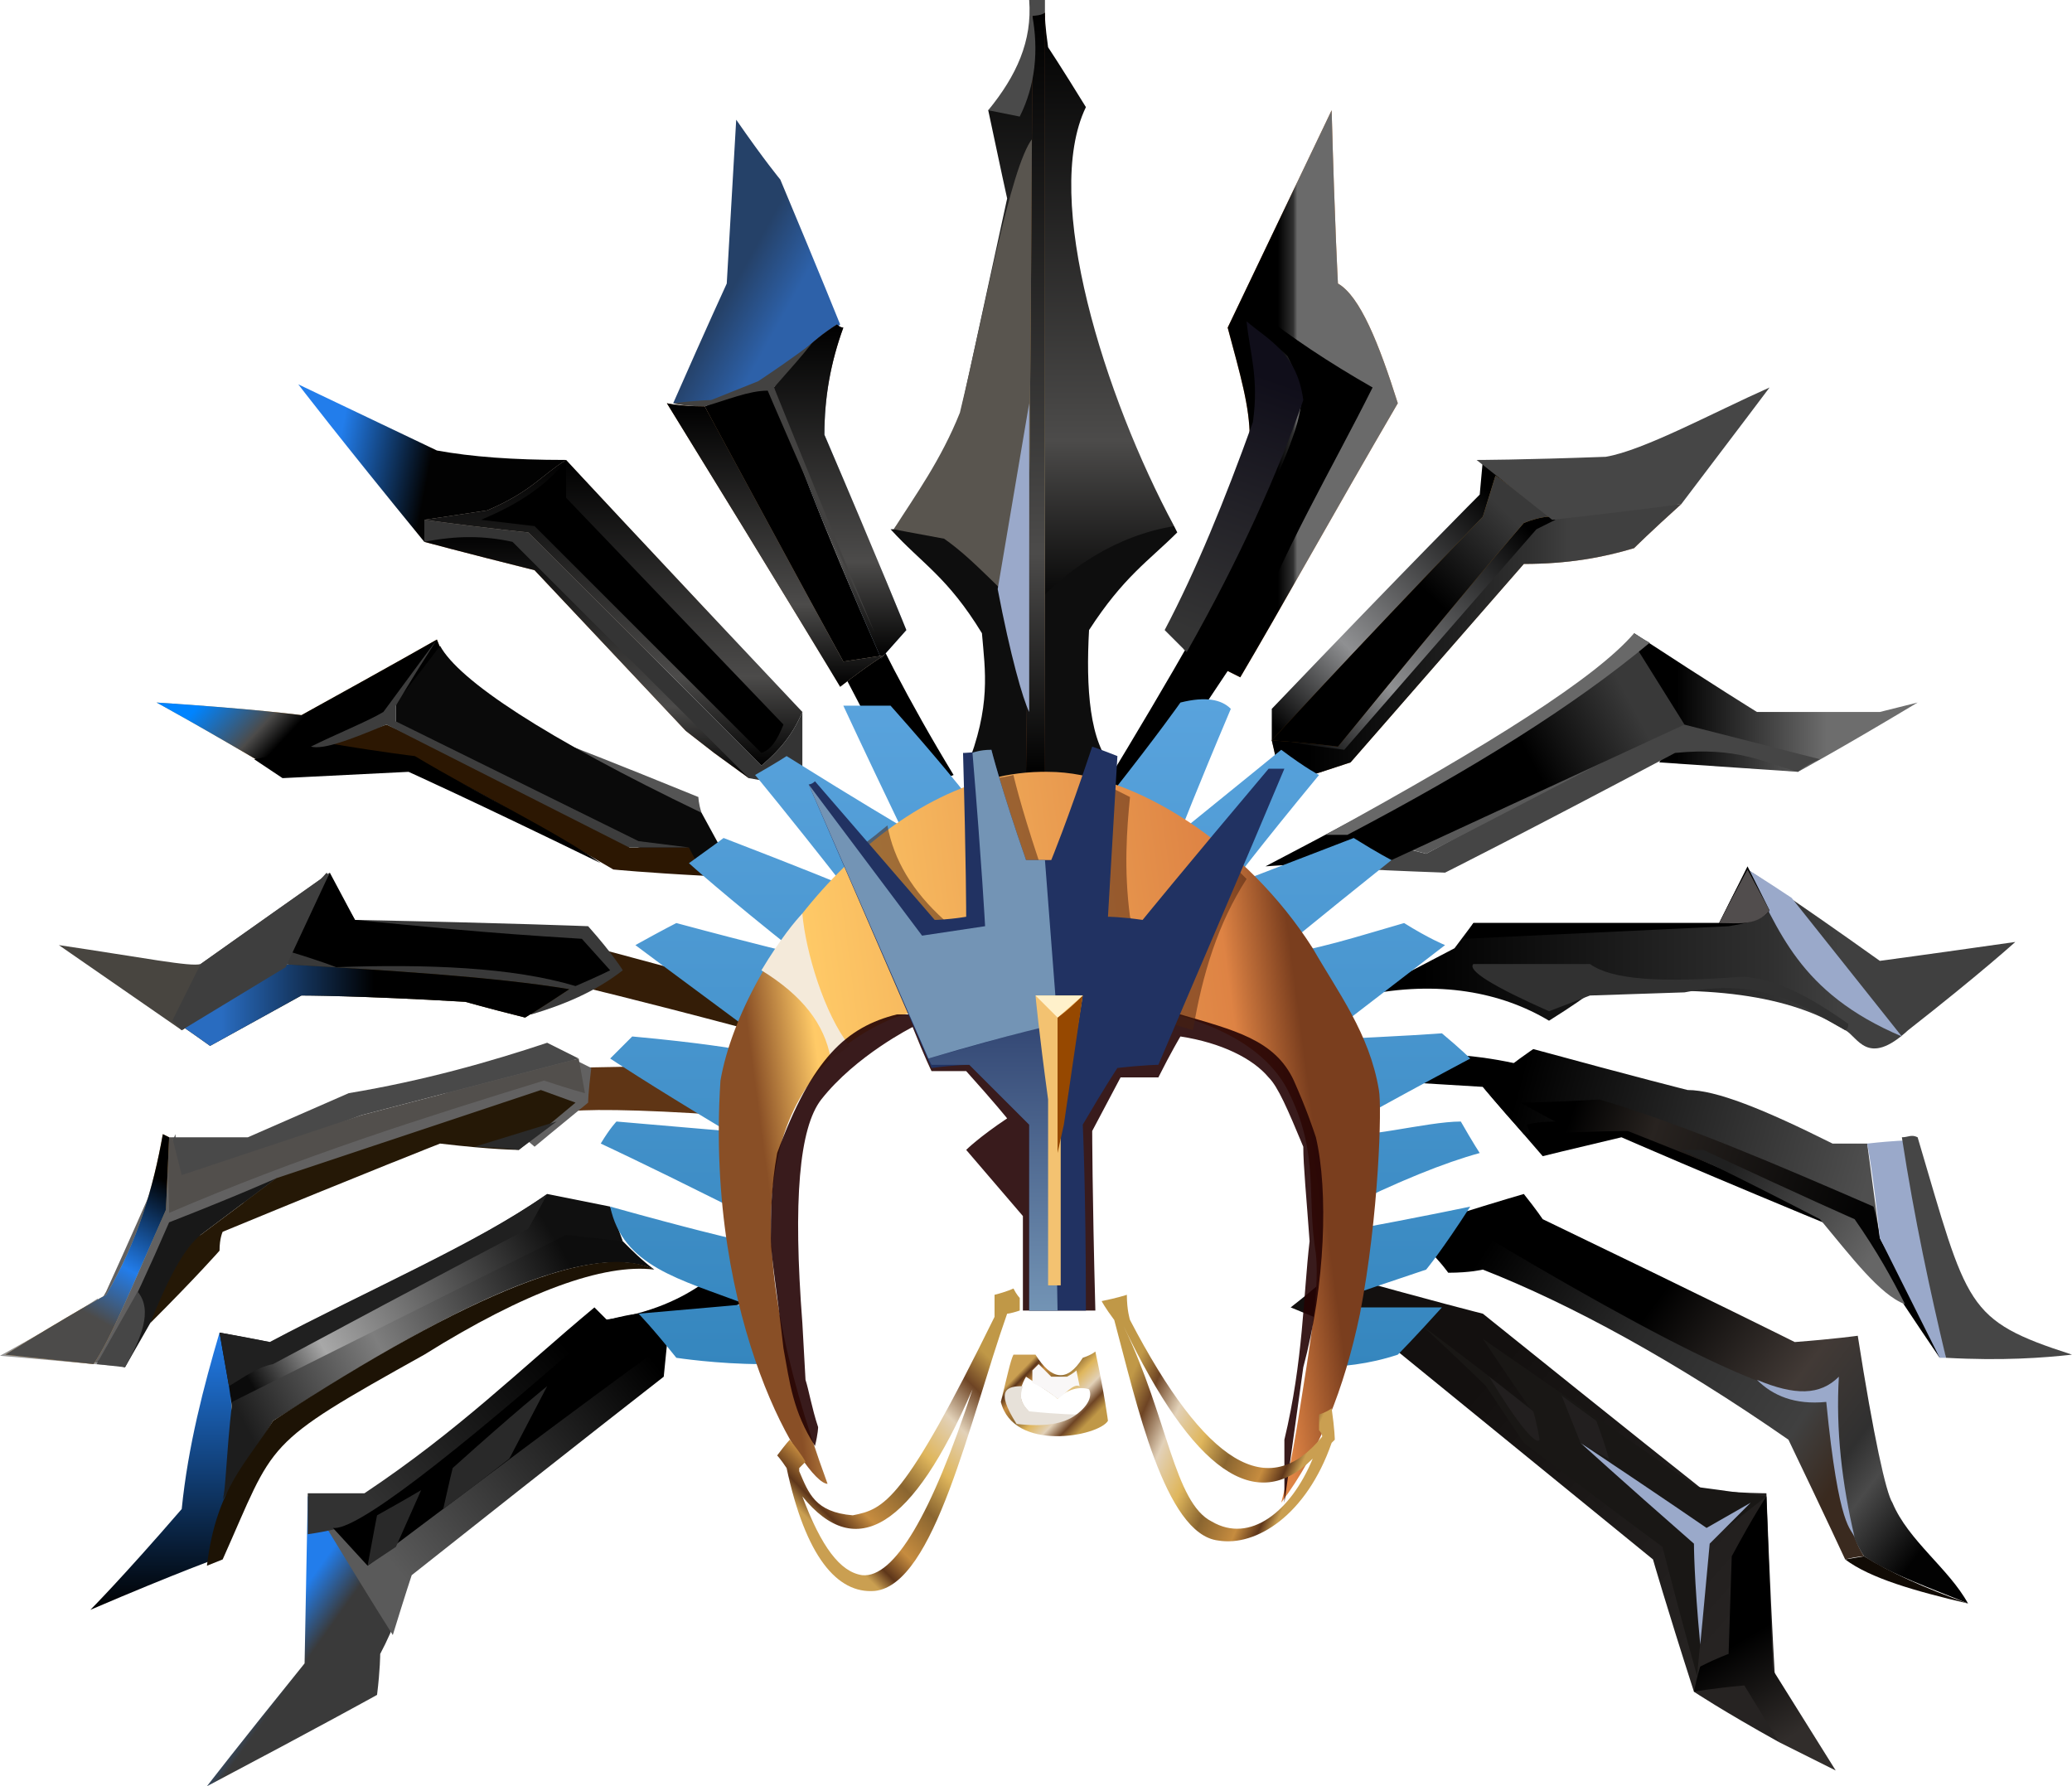 <?xml version="1.0" encoding="UTF-8" standalone="no"?>
<svg
   width="657.681"
   height="567"
   viewBox="0 0 657.681 567"
   version="1.1"
   id="svg522"
   sodipodi:docname="cb-layer-1282.svg"
   xmlns:inkscape="http://www.inkscape.org/namespaces/inkscape"
   xmlns:sodipodi="http://sodipodi.sourceforge.net/DTD/sodipodi-0.dtd"
   xmlns:xlink="http://www.w3.org/1999/xlink"
   xmlns="http://www.w3.org/2000/svg"
   xmlns:svg="http://www.w3.org/2000/svg">
  <sodipodi:namedview
     id="namedview524"
     pagecolor="#ffffff"
     bordercolor="#666666"
     borderopacity="1.0"
     inkscape:pageshadow="2"
     inkscape:pageopacity="0.0"
     inkscape:pagecheckerboard="0" />
  <defs
     id="defs358">
    <linearGradient
       x1="29.028"
       y1="89.472"
       x2="39.227"
       y2="99.671"
       id="id-103958"
       gradientTransform="scale(0.844,1.185)"
       gradientUnits="userSpaceOnUse">
      <stop
         stop-color="#227DEB"
         offset="0%"
         id="stop2" />
      <stop
         stop-color="#3A3A3A"
         offset="100%"
         id="stop4" />
    </linearGradient>
    <linearGradient
       x1="134.952"
       y1="34.174"
       x2="50.738"
       y2="92.757"
       id="id-103959"
       gradientTransform="scale(1.09,0.918)"
       gradientUnits="userSpaceOnUse">
      <stop
         stop-color="#000000"
         offset="0%"
         id="stop7" />
      <stop
         stop-color="#5A5A5A"
         offset="100%"
         id="stop9" />
    </linearGradient>
    <linearGradient
       x1="101.349"
       y1="29.493"
       x2="36.669"
       y2="70.653"
       id="id-103960"
       gradientTransform="scale(1.167,0.857)"
       gradientUnits="userSpaceOnUse">
      <stop
         stop-color="#000000"
         offset="0%"
         id="stop12" />
      <stop
         stop-color="#323232"
         offset="100%"
         id="stop14" />
    </linearGradient>
    <linearGradient
       x1="31.424"
       y1="31.424"
       x2="31.424"
       y2="94.273"
       id="id-103961"
       gradientTransform="scale(0.714,1.4)"
       gradientUnits="userSpaceOnUse">
      <stop
         stop-color="#227DEB"
         offset="0%"
         id="stop17" />
      <stop
         stop-color="#000000"
         offset="100%"
         id="stop19" />
    </linearGradient>
    <linearGradient
       x1="111.983"
       y1="33.586"
       x2="29.884"
       y2="59.709"
       id="id-103962"
       gradientTransform="scale(1.372,0.729)"
       gradientUnits="userSpaceOnUse">
      <stop
         stop-color="#101010"
         offset="0%"
         id="stop22" />
      <stop
         stop-color="#A8A8A8"
         offset="76%"
         id="stop24" />
      <stop
         stop-color="#0B0B0B"
         offset="100%"
         id="stop26" />
    </linearGradient>
    <linearGradient
       x1="126.217"
       y1="49.857"
       x2="33.96"
       y2="79.895"
       id="id-103963"
       gradientTransform="scale(1.277,0.783)"
       gradientUnits="userSpaceOnUse">
      <stop
         stop-color="#0D0D0D"
         offset="0%"
         id="stop29" />
      <stop
         stop-color="#7E7E7E"
         offset="57%"
         id="stop31" />
      <stop
         stop-color="#1D1D1D"
         offset="100%"
         id="stop33" />
    </linearGradient>
    <path
       d="M 38,48 C 60,35 70,29 70,29 c 34,2 68,4 92,8 -9,6 -14,9 -14,9 C 136,43 129,41 129,41 95,39 77,39 77,39 L 48,55 C 41,50 38,48 38,48 Z"
       id="id-103964" />
    <linearGradient
       x1="23.646"
       y1="120.112"
       x2="45.791"
       y2="120.112"
       id="id-103965"
       gradientTransform="scale(2.184,0.458)"
       gradientUnits="userSpaceOnUse">
      <stop
         stop-color="#296CC0"
         offset="0%"
         id="stop37" />
      <stop
         stop-color="#000000"
         offset="100%"
         id="stop39" />
    </linearGradient>
    <path
       d="M 38,48 C 60,35 70,29 70,29 c 34,2 68,4 92,8 -9,6 -14,9 -14,9 C 136,43 129,41 129,41 95,39 77,39 77,39 L 48,55 C 41,50 38,48 38,48 Z"
       id="path42" />
    <path
       d="M 28,102 C 9,100 0,99 0,99 21,86 32,80 32,80 42,63 47,46 50,29 l 2,1 -1,23 C 40,78 33,95 28,102 Z"
       id="id-103967" />
    <linearGradient
       x1="30.806"
       y1="72.533"
       x2="46.825"
       y2="31.869"
       id="id-103968"
       gradientTransform="scale(0.844,1.185)"
       gradientUnits="userSpaceOnUse">
      <stop
         stop-color="#4C4B4A"
         offset="0%"
         id="stop45" />
      <stop
         stop-color="#227DEB"
         offset="38%"
         id="stop47" />
      <stop
         stop-color="#000000"
         offset="100%"
         id="stop49" />
    </linearGradient>
    <path
       d="M 28,102 C 9,100 0,99 0,99 21,86 32,80 32,80 42,63 47,46 50,29 l 2,1 -1,23 C 40,78 33,95 28,102 Z"
       id="path52" />
    <path
       d="M 40,43 C 13,27 0,20 0,20 31,22 46,24 46,24 75,8 89,0 89,0 l 2,5 C 74,24 57,36 40,43 Z"
       id="id-103970" />
    <linearGradient
       x1="10.009"
       y1="28.775"
       x2="31.277"
       y2="38.158"
       id="id-103971"
       gradientTransform="scale(1.455,0.687)"
       gradientUnits="userSpaceOnUse">
      <stop
         stop-color="#0084FF"
         offset="0%"
         id="stop55" />
      <stop
         stop-color="#4C4B4A"
         offset="71%"
         id="stop57" />
      <stop
         stop-color="#000000"
         offset="100%"
         id="stop59" />
    </linearGradient>
    <path
       d="M 40,43 C 13,27 0,20 0,20 31,22 46,24 46,24 75,8 89,0 89,0 l 2,5 C 74,24 57,36 40,43 Z"
       id="path62" />
    <path
       d="m 143,125 -11,-8 -9,-7 L 75,59 C 51,53 40,50 40,50 44,47 53,45 67,47 l 79,61 z"
       id="id-103973" />
    <linearGradient
       x1="80.188"
       y1="53.576"
       x2="80.188"
       y2="144.973"
       id="id-103974"
       gradientTransform="scale(1.16,0.862)"
       gradientUnits="userSpaceOnUse">
      <stop
         stop-color="#000000"
         offset="0%"
         id="stop65" />
      <stop
         stop-color="#4C4B4A"
         offset="71%"
         id="stop67" />
      <stop
         stop-color="#000000"
         offset="100%"
         id="stop69" />
    </linearGradient>
    <path
       d="m 143,125 -11,-8 -9,-7 L 75,59 C 51,53 40,50 40,50 44,47 53,45 67,47 l 79,61 z"
       id="path72" />
    <linearGradient
       x1="9.779"
       y1="26.077"
       x2="32.596"
       y2="28.684"
       id="id-103976"
       gradientTransform="scale(1.304,0.767)"
       gradientUnits="userSpaceOnUse">
      <stop
         stop-color="#227DEB"
         offset="0%"
         id="stop74" />
      <stop
         stop-color="#020202"
         offset="100%"
         id="stop76" />
    </linearGradient>
    <linearGradient
       x1="106.091"
       y1="82.796"
       x2="115.801"
       y2="92.506"
       id="id-103977"
       gradientTransform="scale(1.112,0.899)"
       gradientUnits="userSpaceOnUse">
      <stop
         stop-color="#B9AA9E"
         offset="0%"
         id="stop79" />
      <stop
         stop-color="#FAFAFA"
         offset="100%"
         id="stop81" />
    </linearGradient>
    <path
       d="m 40,43 c 22,3 33,4 33,4 l 74,74 c 6,-5 10,-10 13,-17 C 110,51 85,24 85,24 77,29 74,34 60,40 47,42 40,43 40,43 Z"
       id="id-103978" />
    <linearGradient
       x1="89.907"
       y1="26.694"
       x2="89.907"
       y2="134.583"
       id="id-103979"
       gradientTransform="scale(1.112,0.899)"
       gradientUnits="userSpaceOnUse">
      <stop
         stop-color="#000000"
         offset="0%"
         id="stop85" />
      <stop
         stop-color="#4C4B4A"
         offset="71%"
         id="stop87" />
      <stop
         stop-color="#000000"
         offset="100%"
         id="stop89" />
    </linearGradient>
    <path
       d="m 40,43 c 22,3 33,4 33,4 l 74,74 c 6,-5 10,-10 13,-17 C 110,51 85,24 85,24 77,29 74,34 60,40 47,42 40,43 40,43 Z"
       id="path92" />
    <linearGradient
       x1="31.701"
       y1="36.013"
       x2="46.244"
       y2="49.864"
       id="id-103981"
       gradientTransform="scale(0.765,1.307)"
       gradientUnits="userSpaceOnUse">
      <stop
         stop-color="#254168"
         offset="0%"
         id="stop94" />
      <stop
         stop-color="#2D61A9"
         offset="100%"
         id="stop96" />
    </linearGradient>
    <linearGradient
       x1="83.372"
       y1="48.255"
       x2="92.046"
       y2="102.301"
       id="id-103982"
       gradientTransform="scale(0.629,1.589)"
       gradientUnits="userSpaceOnUse">
      <stop
         stop-color="#5B433B"
         offset="0%"
         id="stop99" />
      <stop
         stop-color="#90A8C4"
         offset="26%"
         id="stop101" />
      <stop
         stop-color="#FAFAFA"
         offset="68%"
         id="stop103" />
      <stop
         stop-color="#98ABC2"
         offset="100%"
         id="stop105" />
    </linearGradient>
    <path
       d="m 76,162 -8,9 C 49,128 38,99 34,85 39,77 46,70 54,65 c 1,1 2,1 2,1 -4,11 -6,22 -6,34 18,42 26,62 26,62 z"
       id="id-103983" />
    <linearGradient
       x1="87.376"
       y1="40.915"
       x2="87.376"
       y2="107.639"
       id="id-103984"
       gradientTransform="scale(0.629,1.589)"
       gradientUnits="userSpaceOnUse">
      <stop
         stop-color="#000000"
         offset="0%"
         id="stop109" />
      <stop
         stop-color="#4C4B4A"
         offset="71%"
         id="stop111" />
      <stop
         stop-color="#000000"
         offset="100%"
         id="stop113" />
    </linearGradient>
    <path
       d="m 76,162 -8,9 C 49,128 38,99 34,85 39,77 46,70 54,65 c 1,1 2,1 2,1 -4,11 -6,22 -6,34 18,42 26,62 26,62 z"
       id="path116" />
    <linearGradient
       x1="43.342"
       y1="137.118"
       x2="52.01"
       y2="154.455"
       id="id-103986"
       gradientTransform="scale(0.876,1.142)"
       gradientUnits="userSpaceOnUse">
      <stop
         stop-color="#7B552F"
         offset="0%"
         id="stop118" />
      <stop
         stop-color="#C2AB95"
         offset="100%"
         id="stop120" />
    </linearGradient>
    <path
       d="M 12,91 C 4,91 0,90 0,90 c 37,60 55,90 55,90 9,-7 14,-10 14,-10 l -13,2 z"
       id="id-103987" />
    <linearGradient
       x1="39.402"
       y1="78.804"
       x2="39.402"
       y2="157.607"
       id="id-103988"
       gradientTransform="scale(0.876,1.142)"
       gradientUnits="userSpaceOnUse">
      <stop
         stop-color="#000000"
         offset="0%"
         id="stop124" />
      <stop
         stop-color="#4C4B4A"
         offset="71%"
         id="stop126" />
      <stop
         stop-color="#000000"
         offset="100%"
         id="stop128" />
    </linearGradient>
    <path
       d="M 12,91 C 4,91 0,90 0,90 c 37,60 55,90 55,90 9,-7 14,-10 14,-10 l -13,2 z"
       id="path131" />
    <linearGradient
       x1="66.48"
       y1="3.422"
       x2="66.48"
       y2="133.461"
       id="id-103990"
       gradientTransform="scale(0.684,1.461)"
       gradientUnits="userSpaceOnUse">
      <stop
         stop-color="#000000"
         offset="0%"
         id="stop133" />
      <stop
         stop-color="#4C4B4A"
         offset="71%"
         id="stop135" />
      <stop
         stop-color="#000000"
         offset="100%"
         id="stop137" />
    </linearGradient>
    <linearGradient
       x1="292.139"
       y1="0.63"
       x2="292.139"
       y2="38.735"
       id="id-103991"
       gradientTransform="scale(0.157,6.351)"
       gradientUnits="userSpaceOnUse">
      <stop
         stop-color="#67321B"
         offset="0%"
         id="stop140" />
      <stop
         stop-color="#EAC67A"
         offset="60%"
         id="stop142" />
      <stop
         stop-color="#6A331B"
         offset="100%"
         id="stop144" />
    </linearGradient>
    <path
       d="M 49,246 H 43 C 45,85 45,5 45,5 l 4,-1 c 0,162 0,242 0,242 z"
       id="id-103992" />
    <linearGradient
       x1="292.139"
       y1="0.63"
       x2="292.139"
       y2="38.735"
       id="id-103993"
       gradientTransform="scale(0.157,6.351)"
       gradientUnits="userSpaceOnUse">
      <stop
         stop-color="#000000"
         offset="0%"
         id="stop148" />
      <stop
         stop-color="#4C4B4A"
         offset="71%"
         id="stop150" />
      <stop
         stop-color="#000000"
         offset="100%"
         id="stop152" />
    </linearGradient>
    <path
       d="M 49,246 H 43 C 45,85 45,5 45,5 l 4,-1 c 0,162 0,242 0,242 z"
       id="path155" />
    <linearGradient
       x1="100.938"
       y1="0"
       x2="93.193"
       y2="110.635"
       id="id-103995"
       gradientTransform="scale(0.615,1.627)"
       gradientUnits="userSpaceOnUse">
      <stop
         stop-color="#D18850"
         offset="0%"
         id="stop157" />
      <stop
         stop-color="#E8A160"
         offset="100%"
         id="stop159" />
    </linearGradient>
    <path
       d="M 47,104 C 47,94 44,84 40,69 62,23 73,0 73,0 c 1,37 2,55 2,55 7,4 13,19 19,38 -21,36 -37,65 -50,87 l -18,-9 c 14,-45 21,-67 21,-67 z"
       id="id-103996" />
    <linearGradient
       x1="100.938"
       y1="59.743"
       x2="90.981"
       y2="59.743"
       id="id-103997"
       gradientTransform="scale(0.615,1.627)"
       gradientUnits="userSpaceOnUse">
      <stop
         stop-color="#6A6A6A"
         offset="0%"
         id="stop163" />
      <stop
         stop-color="#303030"
         offset="21%"
         id="stop165" />
      <stop
         stop-color="#000000"
         offset="100%"
         id="stop167" />
    </linearGradient>
    <path
       d="M 47,104 C 47,94 44,84 40,69 62,23 73,0 73,0 c 1,37 2,55 2,55 7,4 13,19 19,38 -21,36 -37,65 -50,87 l -18,-9 c 14,-45 21,-67 21,-67 z"
       id="path170" />
    <linearGradient
       x1="68.28"
       y1="52.888"
       x2="60.123"
       y2="109.303"
       id="id-103999"
       gradientTransform="scale(0.647,1.545)"
       gradientUnits="userSpaceOnUse">
      <stop
         stop-color="#100E1A"
         offset="0%"
         id="stop172" />
      <stop
         stop-color="#343434"
         offset="100%"
         id="stop174" />
    </linearGradient>
    <linearGradient
       x1="100.065"
       y1="70.112"
       x2="4.351"
       y2="117.969"
       id="id-104000"
       gradientTransform="scale(1.195,0.837)"
       gradientUnits="userSpaceOnUse">
      <stop
         stop-color="#D5A07A"
         offset="0%"
         id="stop177" />
      <stop
         stop-color="#9C7651"
         offset="23%"
         id="stop179" />
      <stop
         stop-color="#977049"
         offset="47%"
         id="stop181" />
      <stop
         stop-color="#80592B"
         offset="81%"
         id="stop183" />
      <stop
         stop-color="#936E4B"
         offset="100%"
         id="stop185" />
    </linearGradient>
    <path
       d="M 3,126 C 1,116 0,112 0,112 52,61 78,35 78,35 c 7,4 10,6 10,6 28,-3 42,-4 42,-4 -10,9 -15,14 -15,14 -10,3 -21,5 -35,5 l -55,63 c -15,5 -22,7 -22,7 z"
       id="id-104001" />
    <linearGradient
       x1="79.399"
       y1="98.391"
       x2="9.789"
       y2="98.391"
       id="id-104002"
       gradientTransform="scale(1.195,0.837)"
       gradientUnits="userSpaceOnUse">
      <stop
         stop-color="#404040"
         offset="0%"
         id="stop189" />
      <stop
         stop-color="#303030"
         offset="16%"
         id="stop191" />
      <stop
         stop-color="#000000"
         offset="100%"
         id="stop193" />
    </linearGradient>
    <path
       d="M 3,126 C 1,116 0,112 0,112 52,61 78,35 78,35 c 7,4 10,6 10,6 28,-3 42,-4 42,-4 -10,9 -15,14 -15,14 -10,3 -21,5 -35,5 l -55,63 c -15,5 -22,7 -22,7 z"
       id="path196" />
    <linearGradient
       x1="71.886"
       y1="34.578"
       x2="2.73"
       y2="108.283"
       id="id-104004"
       gradientTransform="scale(0.989,1.011)"
       gradientUnits="userSpaceOnUse">
      <stop
         stop-color="#000000"
         offset="0%"
         id="stop198" />
      <stop
         stop-color="#8F9092"
         offset="66%"
         id="stop200" />
      <stop
         stop-color="#000000"
         offset="100%"
         id="stop202" />
    </linearGradient>
    <linearGradient
       x1="43.497"
       y1="28.324"
       x2="43.497"
       y2="115.318"
       id="id-104005"
       gradientTransform="scale(1.012,0.989)"
       gradientUnits="userSpaceOnUse">
      <stop
         stop-color="#90621A"
         offset="0%"
         id="stop205" />
      <stop
         stop-color="#57330B"
         offset="100%"
         id="stop207" />
    </linearGradient>
    <path
       d="m 0,112 c 14,1 21,2 21,2 C 60,66 80,43 80,43 85,41 88,41 88,41 77,32 71,28 71,28 L 67,41 C 22,88 0,112 0,112 Z"
       id="id-104006" />
    <linearGradient
       x1="80.035"
       y1="46.593"
       x2="54.806"
       y2="71.821"
       id="id-104007"
       gradientTransform="scale(1.012,0.989)"
       gradientUnits="userSpaceOnUse">
      <stop
         stop-color="#393939"
         offset="0%"
         id="stop211" />
      <stop
         stop-color="#000000"
         offset="100%"
         id="stop213" />
    </linearGradient>
    <path
       d="m 0,112 c 14,1 21,2 21,2 C 60,66 80,43 80,43 85,41 88,41 88,41 77,32 71,28 71,28 L 67,41 C 22,88 0,112 0,112 Z"
       id="path216" />
    <linearGradient
       x1="124.598"
       y1="31.464"
       x2="91.246"
       y2="31.464"
       id="id-104009"
       gradientTransform="scale(1.43,0.699)"
       gradientUnits="userSpaceOnUse">
      <stop
         stop-color="#6D6D6D"
         offset="0%"
         id="stop218" />
      <stop
         stop-color="#313131"
         offset="54%"
         id="stop220" />
      <stop
         stop-color="#000000"
         offset="100%"
         id="stop222" />
    </linearGradient>
    <linearGradient
       x1="88.133"
       y1="47.176"
       x2="60.352"
       y2="54.84"
       id="id-104010"
       gradientTransform="scale(1.388,0.72)"
       gradientUnits="userSpaceOnUse">
      <stop
         stop-color="#393939"
         offset="0%"
         id="stop225" />
      <stop
         stop-color="#000000"
         offset="100%"
         id="stop227" />
    </linearGradient>
    <linearGradient
       x1="79.16"
       y1="56.128"
       x2="9.759"
       y2="56.128"
       id="id-104011"
       gradientTransform="scale(1.909,0.524)"
       gradientUnits="userSpaceOnUse">
      <stop
         stop-color="#404040"
         offset="0%"
         id="stop230" />
      <stop
         stop-color="#303030"
         offset="16%"
         id="stop232" />
      <stop
         stop-color="#000000"
         offset="100%"
         id="stop234" />
    </linearGradient>
    <linearGradient
       x1="108.851"
       y1="46.952"
       x2="27.989"
       y2="36.518"
       id="id-104012"
       gradientTransform="scale(1.449,0.69)"
       gradientUnits="userSpaceOnUse">
      <stop
         stop-color="#4F4F4F"
         offset="0%"
         id="stop237" />
      <stop
         stop-color="#000000"
         offset="100%"
         id="stop239" />
    </linearGradient>
    <linearGradient
       x1="110.354"
       y1="67.669"
       x2="39.037"
       y2="55.493"
       id="id-104013"
       gradientTransform="scale(1.403,0.713)"
       gradientUnits="userSpaceOnUse">
      <stop
         stop-color="#030303"
         offset="0%"
         id="stop242" />
      <stop
         stop-color="#282320"
         offset="73%"
         id="stop244" />
      <stop
         stop-color="#000000"
         offset="100%"
         id="stop246" />
    </linearGradient>
    <linearGradient
       x1="87.42"
       y1="56.804"
       x2="131.657"
       y2="75.679"
       id="id-104014"
       gradientTransform="scale(1.204,0.831)"
       gradientUnits="userSpaceOnUse">
      <stop
         stop-color="#202020"
         offset="0%"
         id="stop249" />
      <stop
         stop-color="#666666"
         offset="100%"
         id="stop251" />
    </linearGradient>
    <linearGradient
       x1="7.385"
       y1="37.446"
       x2="119.397"
       y2="95.298"
       id="id-104015"
       gradientTransform="scale(1.129,0.886)"
       gradientUnits="userSpaceOnUse">
      <stop
         stop-color="#000000"
         offset="0%"
         id="stop254" />
      <stop
         stop-color="#272727"
         offset="38%"
         id="stop256" />
      <stop
         stop-color="#2A2A2A"
         offset="42%"
         id="stop258" />
      <stop
         stop-color="#404040"
         offset="85%"
         id="stop260" />
      <stop
         stop-color="#3A2A1F"
         offset="100%"
         id="stop262" />
    </linearGradient>
    <linearGradient
       x1="148.756"
       y1="112.431"
       x2="10.043"
       y2="29.203"
       id="id-104016"
       gradientTransform="scale(1.123,0.89)"
       gradientUnits="userSpaceOnUse">
      <stop
         stop-color="#020202"
         offset="0%"
         id="stop265" />
      <stop
         stop-color="#4A4A4A"
         offset="15%"
         id="stop267" />
      <stop
         stop-color="#303030"
         offset="22%"
         id="stop269" />
      <stop
         stop-color="#423A36"
         offset="38%"
         id="stop271" />
      <stop
         stop-color="#000000"
         offset="68%"
         id="stop273" />
      <stop
         stop-color="#000000"
         offset="100%"
         id="stop275" />
    </linearGradient>
    <linearGradient
       x1="57.749"
       y1="36.473"
       x2="142.852"
       y2="107.899"
       id="id-104017"
       gradientTransform="scale(1.02,0.98)"
       gradientUnits="userSpaceOnUse">
      <stop
         stop-color="#13100F"
         offset="0%"
         id="stop278" />
      <stop
         stop-color="#262322"
         offset="100%"
         id="stop280" />
    </linearGradient>
    <linearGradient
       x1="206.133"
       y1="81.722"
       x2="214.267"
       y2="108.002"
       id="id-104018"
       gradientTransform="scale(0.719,1.39)"
       gradientUnits="userSpaceOnUse">
      <stop
         stop-color="#000000"
         offset="0%"
         id="stop283" />
      <stop
         stop-color="#312D2B"
         offset="100%"
         id="stop285" />
    </linearGradient>
    <linearGradient
       x1="121.613"
       y1="-0.046"
       x2="121.613"
       y2="243.18"
       id="id-104019"
       gradientTransform="scale(1.147,0.872)"
       gradientUnits="userSpaceOnUse">
      <stop
         stop-color="#59A3DD"
         offset="0%"
         id="stop288" />
      <stop
         stop-color="#3586BE"
         offset="100%"
         id="stop290" />
    </linearGradient>
    <linearGradient
       x1="240.202"
       y1="143.227"
       x2="59.259"
       y2="169.706"
       id="id-104020"
       gradientTransform="scale(0.951,1.051)"
       gradientUnits="userSpaceOnUse">
      <stop
         stop-color="#7A3E1E"
         offset="0%"
         id="stop293" />
      <stop
         stop-color="#DE8344"
         offset="12%"
         id="stop295" />
      <stop
         stop-color="#FFCA67"
         offset="88%"
         id="stop297" />
      <stop
         stop-color="#894F26"
         offset="100%"
         id="stop299" />
    </linearGradient>
    <linearGradient
       x1="185.48"
       y1="69.137"
       x2="185.48"
       y2="130.219"
       id="id-104021"
       gradientTransform="scale(0.671,1.49)"
       gradientUnits="userSpaceOnUse">
      <stop
         stop-color="#334774"
         offset="0%"
         id="stop302" />
      <stop
         stop-color="#7394B5"
         offset="100%"
         id="stop304" />
    </linearGradient>
    <linearGradient
       x1="341.586"
       y1="379.947"
       x2="294.285"
       y2="439.289"
       id="id-104022"
       gradientTransform="scale(0.895,1.117)"
       gradientUnits="userSpaceOnUse">
      <stop
         stop-color="#C09847"
         offset="0%"
         id="stop307" />
      <stop
         stop-color="#6E4424"
         offset="13%"
         id="stop309" />
      <stop
         stop-color="#E2D1B8"
         offset="29%"
         id="stop311" />
      <stop
         stop-color="#DFB65C"
         offset="47%"
         id="stop313" />
      <stop
         stop-color="#8A6530"
         offset="63%"
         id="stop315" />
      <stop
         stop-color="#C68C3F"
         offset="82%"
         id="stop317" />
      <stop
         stop-color="#5E361A"
         offset="93%"
         id="stop319" />
      <stop
         stop-color="#CA9F51"
         offset="100%"
         id="stop321" />
    </linearGradient>
    <linearGradient
       x1="430.143"
       y1="437.732"
       x2="373.832"
       y2="411.86"
       id="id-104023"
       gradientTransform="scale(0.972,1.028)"
       gradientUnits="userSpaceOnUse">
      <stop
         stop-color="#CA9F51"
         offset="0%"
         id="stop324" />
      <stop
         stop-color="#5E361A"
         offset="7%"
         id="stop326" />
      <stop
         stop-color="#C68C3F"
         offset="18%"
         id="stop328" />
      <stop
         stop-color="#8A6530"
         offset="37%"
         id="stop330" />
      <stop
         stop-color="#DFB65C"
         offset="53%"
         id="stop332" />
      <stop
         stop-color="#E2D1B8"
         offset="71%"
         id="stop334" />
      <stop
         stop-color="#6E4424"
         offset="87%"
         id="stop336" />
      <stop
         stop-color="#C09847"
         offset="100%"
         id="stop338" />
    </linearGradient>
    <linearGradient
       x1="26.301"
       y1="23.278"
       x2="5.442"
       y2="7.255"
       id="id-104024"
       gradientTransform="scale(1.125,0.889)"
       gradientUnits="userSpaceOnUse">
      <stop
         stop-color="#C09847"
         offset="0%"
         id="stop341" />
      <stop
         stop-color="#6E4424"
         offset="13%"
         id="stop343" />
      <stop
         stop-color="#E2D1B8"
         offset="29%"
         id="stop345" />
      <stop
         stop-color="#DFB65C"
         offset="47%"
         id="stop347" />
      <stop
         stop-color="#8A6530"
         offset="63%"
         id="stop349" />
      <stop
         stop-color="#C68C3F"
         offset="82%"
         id="stop351" />
      <stop
         stop-color="#5E361A"
         offset="93%"
         id="stop353" />
      <stop
         stop-color="#CA9F51"
         offset="100%"
         id="stop355" />
    </linearGradient>
  </defs>
  <g
     transform="translate(1.681)"
     id="id-104025">
    <g
       transform="translate(64,407)"
       id="id-104026">
      <path
         d="m 0,160 c 36,-19 54,-29 54,-29 1,-8 1,-13 1,-13 9,-17 12,-34 11,-51 -23,0 -34,1 -34,1 l -1,53 C 10,147 0,160 0,160 Z"
         fill="url(#id-103958)"
         id="id-104027"
         style="fill:url(#id-103958)" />
      <path
         d="m 38,78 c 14,23 21,34 21,34 4,-13 6,-19 6,-19 53,-42 80,-63 80,-63 l 1,-10 C 162,10 171,6 171,6 162,2 158,0 158,0 151,5 141,10 126,12 77,57 47,79 38,78 Z"
         fill="url(#id-103959)"
         id="id-104028"
         style="fill:url(#id-103959)" />
      <path
         d="M 32,80 C 39,79 42,78 42,78 58,74 80,59 108,33 123,21 130,15 130,15 125,10 123,8 123,8 99,28 80,47 50,67 H 32 c 0,9 0,13 0,13 z"
         fill="url(#id-103960)"
         id="id-104029"
         style="fill:url(#id-103960)" />
      <path
         d="M 40,78 51,90 C 83,66 116,41 145,20 l -7,-10 c -3,0 -7,1 -11,2 C 76,57 47,79 40,78 Z"
         fill="#000000"
         id="id-104030" />
      <path
         d="m 51,90 c 2,-11 3,-16 3,-16 9,-5 14,-8 14,-8 l -8,18 c -6,4 -9,6 -9,6 z"
         fill="#292929"
         id="id-104031" />
      <path
         d="M 75,72 C 77,63 78,59 78,59 98,41 108,33 108,33 L 96,56 C 82,67 75,72 75,72 Z"
         fill="#292929"
         id="id-104032" />
    </g>
    <g
       transform="translate(27,379)"
       id="id-104033">
      <path
         d="M 0,132 C 28,120 42,115 42,115 46,81 46,58 41,44 36,61 31,80 29,100 10,122 0,132 0,132 Z"
         fill="url(#id-103961)"
         id="id-104034"
         style="fill:url(#id-103961)" />
      <path
         d="M 44,61 41,44 57,47 C 87,31 119,18 145,0 l 20,4 4,11 C 151,17 105,38 45,68 Z"
         fill="url(#id-103962)"
         id="id-104035"
         style="fill:url(#id-103962)" />
      <path
         d="M 145,0 C 124,15 87,31 57,47 47,45 41,44 41,44 c 2,11 3,17 3,17 5,-3 9,-6 14,-7 54,-29 81,-43 81,-43 4,-7 6,-11 6,-11 z"
         fill="#202020"
         id="id-104036" />
      <path
         d="M 42,97 C 53,81 58,72 58,72 84,56 151,11 179,24 175,21 172,18 169,15 L 151,13 45,66 c -2,18 -2,28 -3,31 z"
         fill="url(#id-103963)"
         id="id-104037"
         style="fill:url(#id-103963)" />
      <path
         d="m 42,116 -5,2 C 40,93 50,85 58,72 121,31 161,15 179,24 163,22 138,31 106,51 54,80 59,78 42,116 Z"
         fill="#1d1305"
         id="id-104038" />
    </g>
    <g
       transform="translate(17,277)"
       id="id-104039">
      <path
         d="m 216,49 c -34,-9 -51,-13 -51,-13 4,-8 6,-12 6,-12 l 52,14 c -5,7 -7,11 -7,11 z"
         fill="#341d07"
         id="id-104040" />
      <path
         d="m 0,23 c 27,4 42,7 45,6 C 72,10 86,0 86,0 76,20 72,30 72,30 L 39,50 C 13,32 0,23 0,23 Z"
         fill="#484540"
         id="id-104041" />
      <path
         d="m 85,0 c 6,10 9,15 9,15 49,1 74,2 74,2 8,9 11,14 11,14 -9,7 -19,11 -29,14 L 72,29 C 50,43 39,50 39,50 L 61,25 C 77,9 85,0 85,0 Z"
         fill="#393939"
         id="id-104042" />
      <g
         id="id-104043">
        <use
           fill="#412d09"
           xlink:href="#id-103964"
           id="use376"
           x="0"
           y="0"
           width="100%"
           height="100%" />
        <use
           fill="url(#id-103965)"
           xlink:href="#id-103964"
           id="use378"
           x="0"
           y="0"
           width="100%"
           height="100%"
           style="fill:url(#id-103965)" />
      </g>
      <path
         d="m 73,25 c 10,3 15,5 15,5 29,-1 56,0 76,6 7,-3 11,-5 11,-5 L 166,21 C 133,19 115,17 94,15 L 86,0 C 77,17 73,25 73,25 Z"
         fill="#000000"
         id="id-104046" />
      <path
         d="M 45,29 36,47 39,50 72,30 86,0 C 59,19 45,29 45,29 Z"
         fill="#3e3e3e"
         id="id-104047" />
    </g>
    <g
       transform="translate(0,331)"
       id="id-104048">
      <path
         d="m 178,22 c 4,-1 22,-1 50,1 0,-11 1,-16 1,-16 l -53,1 c 1,10 2,14 2,14 z"
         fill="#5f3515"
         id="id-104049" />
      <path
         d="M 29,82 34,102 0,99 C 20,88 29,82 29,82 Z"
         stroke="#979797"
         id="id-104050" />
      <path
         d="m 174,2 c 8,4 12,6 12,6 -1,8 -1,11 -1,11 -11,9 -17,14 -17,14 C 160,26 156,23 156,23 89,46 55,58 55,58 40,87 32,102 32,102 L 20,100 32,79 C 47,46 54,29 54,29 l 2,21 C 135,18 174,2 174,2 Z"
         fill="#626161"
         id="id-104051" />
      <path
         d="M 54,45 C 94,30 113,23 113,23 159,11 182,5 182,5 176,2 172,0 172,0 154,6 133,12 109,16 L 77,30 H 53 c 1,10 1,15 1,15 z"
         fill="#494949"
         id="id-104052" />
      <path
         d="M 52,57 C 75,48 86,43 86,43 70,55 62,61 62,61 46,89 38,103 38,103 l -9,-2 c 2,1 10,-14 23,-44 z"
         fill="#181818"
         id="id-104053" />
      <path
         d="m 42,79 c 5,6 1,15 -4,24 l -9,-1 z"
         fill="#464646"
         id="id-104054" />
      <path
         d="M 46,89 C 61,74 68,66 68,66 c 0,-4 1,-6 1,-6 46,-19 69,-28 69,-28 17,2 25,2 25,2 12,-10 18,-15 18,-15 L 170,15 86,43 62,61 C 57,65 52,74 46,89 Z"
         fill="#251806"
         id="id-104055" />
      <path
         d="m 163,34 c -9,-1 -14,-1 -14,-1 l 26,-8 c -8,6 -12,9 -12,9 z"
         fill="#2a2a2a"
         id="id-104056" />
      <path
         d="m 52,54 c 42,-18 80,-30 119,-42 9,3 13,4 13,4 L 182,5 113,23 56,42 53,30 h -2 c 1,16 1,24 1,24 z"
         fill="#524f4c"
         id="id-104057" />
      <g
         id="id-104058">
        <use
           fill="#d2a25e"
           xlink:href="#id-103967"
           id="use393"
           x="0"
           y="0"
           width="100%"
           height="100%" />
        <use
           fill="url(#id-103968)"
           xlink:href="#id-103967"
           id="use395"
           x="0"
           y="0"
           width="100%"
           height="100%"
           style="fill:url(#id-103968)" />
      </g>
    </g>
    <g
       transform="translate(48,203)"
       id="id-104061">
      <path
         d="m 173,55 c -1,-3 -1,-5 -1,-5 C 145,39 132,34 132,34 l 38,22 c 2,-1 3,-1 3,-1 z"
         fill="#545454"
         id="id-104062" />
      <g
         id="id-104063">
        <use
           fill="#d1a05c"
           xlink:href="#id-103970"
           id="use400"
           x="0"
           y="0"
           width="100%"
           height="100%" />
        <use
           fill="url(#id-103971)"
           xlink:href="#id-103970"
           id="use402"
           x="0"
           y="0"
           width="100%"
           height="100%"
           style="fill:url(#id-103971)" />
      </g>
      <path
         d="m 90,2 c -9,12 -14,18 -14,18 0,4 0,7 0,7 51,26 77,39 77,39 l 18,5 c 5,-4 8,-5 8,-5 L 173,55 C 123,31 96,13 90,2 Z"
         fill="#0a0a0a"
         id="id-104066" />
      <path
         d="m 55,33 c 12,-4 18,-6 18,-6 53,24 79,37 77,39 13,0 19,0 19,0 3,6 5,9 5,9 C 155,74 145,73 145,73 104,49 82,37 78,38 l -23,3 c 0,-5 0,-8 0,-8 z"
         fill="#2c1702"
         id="id-104067" />
      <path
         d="m 31,38 c 16,-3 24,-5 24,-5 18,3 27,4 27,4 20,12 45,24 59,34 C 100,51 80,42 80,42 l -40,2 z"
         fill="#000000"
         id="id-104068" />
      <path
         d="M 49,34 C 57,30 67,26 72,23 83,8 89,0 89,0 80,14 76,21 76,21 c 0,3 0,5 0,5 l 77,38 16,2 H 150 L 73,27 c -12,5 -20,8 -24,7 z"
         fill="#3d3d3d"
         id="id-104069" />
    </g>
    <g
       transform="translate(93,122)"
       id="id-104070">
      <g
         id="id-104071">
        <use
           fill="#b37e55"
           xlink:href="#id-103973"
           id="use410"
           x="0"
           y="0"
           width="100%"
           height="100%" />
        <use
           fill="url(#id-103974)"
           xlink:href="#id-103973"
           id="use412"
           x="0"
           y="0"
           width="100%"
           height="100%"
           style="fill:url(#id-103974)" />
      </g>
      <path
         d="M 85,24 C 80,31 78,35 78,35 52,45 40,50 40,50 13,17 0,0 0,0 l 44,21 c 11,2 24,3 41,3 z"
         fill="url(#id-103976)"
         id="id-104074"
         style="fill:url(#id-103976)" />
      <path
         d="m 40,50 c 0,-5 0,-7 0,-7 24,0 36,0 36,0 56,41 84,61 84,61 v 24 L 143,125 68,50 C 59,48 50,48 40,50 Z"
         fill="#343434"
         id="id-104075" />
      <g
         id="id-104076">
        <use
           fill="url(#id-103977)"
           xlink:href="#id-103978"
           id="use417"
           x="0"
           y="0"
           width="100%"
           height="100%"
           style="fill:url(#id-103977)" />
        <use
           fill="url(#id-103979)"
           xlink:href="#id-103978"
           id="use419"
           x="0"
           y="0"
           width="100%"
           height="100%"
           style="fill:url(#id-103979)" />
      </g>
      <path
         d="m 85,24 c 0,8 0,12 0,12 46,48 69,72 69,72 -2,5 -4,8 -7,9 L 75,45 58,43 C 70,38 79,32 85,24 Z"
         fill="#000000"
         id="id-104079" />
    </g>
    <g
       transform="translate(210,38)"
       id="id-104080">
      <path
         d="M 19,52 C 21,17 22,0 22,0 31,13 36,19 36,19 49,50 55,65 55,65 L 33,85 C 21,91 11,91 2,90 13,65 19,52 19,52 Z"
         fill="url(#id-103981)"
         id="id-104081"
         style="fill:url(#id-103981)" />
      <path
         d="M 76,214 C 33,132 12,91 12,91 c 14,-6 21,-9 21,-9 14,40 30,80 58,126 -10,4 -15,6 -15,6 z"
         fill="#000000"
         id="id-104082" />
      <g
         id="id-104083">
        <use
           fill="url(#id-103982)"
           xlink:href="#id-103983"
           id="use426"
           x="0"
           y="0"
           width="100%"
           height="100%"
           style="fill:url(#id-103982)" />
        <use
           fill="url(#id-103984)"
           xlink:href="#id-103983"
           id="use428"
           x="0"
           y="0"
           width="100%"
           height="100%"
           style="fill:url(#id-103984)" />
      </g>
      <path
         d="m 2,90 c 8,-1 12,-1 12,-1 10,-4 15,-6 15,-6 12,-8 17,-12 17,-12 -4,5 -5,6 -12,14 21,52 32,78 32,78 C 43,112 32,86 32,86 26,86 19,89 12,91 5,91 2,90 2,90 Z"
         fill="#434241"
         id="id-104086" />
      <g
         id="id-104087">
        <use
           fill="url(#id-103986)"
           xlink:href="#id-103987"
           id="use432"
           x="0"
           y="0"
           width="100%"
           height="100%"
           style="fill:url(#id-103986)" />
        <use
           fill="url(#id-103988)"
           xlink:href="#id-103987"
           id="use434"
           x="0"
           y="0"
           width="100%"
           height="100%"
           style="fill:url(#id-103988)" />
      </g>
    </g>
    <g
       transform="translate(281)"
       id="id-104090">
      <path
         d="m 44,168 c -29,0 -44,0 -44,0 10,11 18,15 29,33 1,12 3,23 -5,43 15,13 22,19 22,19 z m 2,95 c 16,-12 25,-19 25,-19 -8,-8 -9,-26 -8,-44 11,-17 19,-22 28,-31 l -1,-2 c -23,0 -40,1 -46,1 z"
         fill="#0e0e0e"
         id="id-104091" />
      <path
         d="m 31,35 c 4,19 6,28 6,28 -10,46 -15,69 -15,69 -6,13 -12,25 -21,36 11,1 16,1 16,1 18,18 26,26 26,26 C 56,180 72,170 90,167 68,126 48,63 62,34 54,21 50,15 50,15 49,8 49,5 49,5 H 45 C 44,18 40,28 31,35 Z"
         fill="url(#id-103990)"
         id="id-104092"
         style="fill:url(#id-103990)" />
      <path
         d="M 1,168 C 8,157 16,146 22,131 30,98 38,53 45,44 45,145 44,195 44,195 35,188 27,178 17,171 6,169 1,168 1,168 Z"
         fill="#59554f"
         id="id-104093" />
      <g
         id="id-104094">
        <use
           fill="url(#id-103991)"
           xlink:href="#id-103992"
           id="use441"
           x="0"
           y="0"
           width="100%"
           height="100%"
           style="fill:url(#id-103991)" />
        <use
           fill="url(#id-103993)"
           xlink:href="#id-103992"
           id="use443"
           x="0"
           y="0"
           width="100%"
           height="100%"
           style="fill:url(#id-103993)" />
      </g>
      <path
         d="m 31,35 10,2 c 5,-10 6,-21 4,-32 3,0 4,-1 4,-1 0,-2 0,-4 0,-4 h -5 c 1,13 -4,24 -13,35 z"
         fill="#4a4a4a"
         id="id-104097" />
      <path
         d="m 44,226 c -2,-4 -6,-18 -10,-39 l 10,-59 c 0,66 0,98 0,98 z"
         fill="#9aa9ca"
         id="id-104098" />
    </g>
    <g
       transform="translate(348,35)"
       id="id-104099">
      <g
         id="id-104100">
        <use
           fill="url(#id-103995)"
           xlink:href="#id-103996"
           id="use449"
           x="0"
           y="0"
           width="100%"
           height="100%"
           style="fill:url(#id-103995)" />
        <use
           fill="url(#id-103997)"
           xlink:href="#id-103996"
           id="use451"
           x="0"
           y="0"
           width="100%"
           height="100%"
           style="fill:url(#id-103997)" />
      </g>
      <path
         d="M 0,216 C 45,142 66,100 63,90 62,84 60,80 59,78 51,70 44,67 44,67 c 4,-2 6,-3 6,-3 10,8 22,16 36,24 -13,26 -29,53 -38,78 L 14,217 C 5,217 0,216 0,216 Z"
         fill="#000000"
         id="id-104103" />
      <path
         d="m 27,172 c -4,-4 -7,-7 -7,-7 10,-19 19,-41 28,-66 2,-14 -1,-22 -2,-32 7,6 16,10 18,25 -8,23 -20,50 -37,80 z"
         fill="url(#id-103999)"
         id="id-104104"
         style="fill:url(#id-103999)" />
    </g>
    <g
       transform="translate(402,123)"
       id="id-104105">
      <g
         id="id-104106">
        <use
           fill="url(#id-104000)"
           xlink:href="#id-104001"
           id="use457"
           x="0"
           y="0"
           width="100%"
           height="100%"
           style="fill:url(#id-104000)" />
        <use
           fill="url(#id-104002)"
           xlink:href="#id-104001"
           id="use459"
           x="0"
           y="0"
           width="100%"
           height="100%"
           style="fill:url(#id-104002)" />
      </g>
      <path
         d="m 90,42 c -4,2 -6,3 -6,3 L 23,115 C 8,113 0,112 0,112 0,105 0,102 0,102 44,56 66,34 66,34 l 1,-11 c 16,12 23,19 23,19 z"
         fill="url(#id-104004)"
         id="id-104109"
         style="fill:url(#id-104004)" />
      <g
         id="id-104110">
        <use
           fill="url(#id-104005)"
           xlink:href="#id-104006"
           id="use463"
           x="0"
           y="0"
           width="100%"
           height="100%"
           style="fill:url(#id-104005)" />
        <use
           fill="url(#id-104007)"
           xlink:href="#id-104006"
           id="use465"
           x="0"
           y="0"
           width="100%"
           height="100%"
           style="fill:url(#id-104007)" />
      </g>
      <path
         d="m 65,23 24,19 c 27,-3 41,-5 41,-5 19,-25 28,-37 28,-37 -18,8 -40,20 -52,22 -27,1 -41,1 -41,1 z"
         fill="#464646"
         id="id-104113" />
    </g>
    <g
       transform="translate(400,201)"
       id="id-104114">
      <path
         d="m 117,0 c 26,17 39,25 39,25 26,0 39,0 39,0 8,-2 12,-3 12,-3 -25,15 -38,22 -38,22 -29,-2 -44,-3 -44,-3 l 7,-13 C 124,19 118,10 117,0 Z"
         fill="url(#id-104009)"
         id="id-104115"
         style="fill:url(#id-104009)" />
      <path
         d="m 176,40 c -5,2 -7,4 -7,4 C 158,41 150,36 130,38 81,64 57,76 57,76 29,75 15,74 15,74 c 9,-6 14,-9 14,-9 7,1 14,3 22,5 l 78,-42 z"
         fill="#454545"
         id="id-104116" />
      <path
         d="m 44,68 c 56,-31 84,-46 84,-46 3,4 4,6 4,6 L 51,70 c -4,-1 -7,-2 -7,-2 z"
         fill="#595959"
         id="id-104117" />
      <path
         d="M 0,74 C 40,53 80,32 118,5 L 133,29 40,72 C 13,73 0,74 0,74 Z"
         fill="url(#id-104010)"
         id="id-104118"
         style="fill:url(#id-104010)" />
      <path
         d="m 117,0 c 3,2 5,3 5,3 C 98,23 66,43 26,64 H 19 C 72,35 105,14 117,0 Z"
         fill="#686868"
         id="id-104119" />
    </g>
    <g
       transform="translate(431,275)"
       id="id-104120">
      <path
         d="m 0,41 c 24,-5 44,-1 59,8 8,-5 12,-8 12,-8 38,-4 65,0 82,11 4,2 7,12 20,0 23,-18 34,-28 34,-28 -28,4 -43,6 -43,6 C 136,10 122,1 122,1 c -3,5 -5,9 -6,11 -2,4 -3,6 -3,6 -52,0 -78,0 -78,0 l -6,8 C 10,36 0,41 0,41 Z"
         fill="url(#id-104011)"
         id="id-104121"
         style="fill:url(#id-104011)" />
      <path
         d="m 122,1 c 10,19 16,39 49,53 L 136,10 C 127,4 122,1 122,1 Z"
         fill="#9aa9ca"
         id="id-104122" />
      <path
         d="m 35,31 c 25,0 37,0 37,0 7,5 22,6 49,4 8,1 16,3 33,15 0,2 -1,2 -1,2 C 140,45 128,35 102,40 L 72,41 59,46 C 41,38 33,33 35,31 Z"
         fill="#313131"
         id="id-104123" />
      <path
         d="m 35,18 c -2,3 -3,5 -3,5 l 84,-4 c 6,-1 11,-2 13,-5 l -7,-14 -9,18 c -52,0 -78,0 -78,0 z"
         fill="#000000"
         id="id-104124" />
      <path
         d="m 113,18 c 6,0 12,1 16,-4 L 122,1 c -6,11 -9,17 -9,17 z"
         fill="#514d4d"
         id="id-104125" />
    </g>
    <g
       transform="translate(436,333)"
       id="id-104126">
      <path
         d="m 1,1 c 32,0 61,3 78,24 53,23 80,35 80,35 13,24 20,36 19,38 C 161,73 153,60 153,60 102,39 77,28 77,28 60,32 52,34 52,34 39,19 33,12 33,12 L 0,10 C 1,4 1,1 1,1 Z"
         fill="#000000"
         id="id-104127" />
      <path
         d="M 33,12 C 43,4 49,0 49,0 c 33,9 49,13 49,13 9,0 24,6 46,17 8,0 11,0 11,0 l 4,30 C 106,37 79,25 79,25 L 46,27 C 37,17 33,12 33,12 Z"
         fill="url(#id-104012)"
         id="id-104128"
         style="fill:url(#id-104012)" />
      <path
         d="m 45,17 c 7,4 11,6 11,6 -6,0 -9,1 -9,1 l 1,3 c 21,-1 31,-1 31,-1 25,10 51,20 73,31 l 15,21 C 161,66 159,60 159,60 158,53 157,50 157,50 127,37 97,24 70,16 53,17 45,17 45,17 Z"
         fill="url(#id-104013)"
         id="id-104129"
         style="fill:url(#id-104013)" />
      <path
         d="m 155,30 c 9,-1 13,-1 13,-1 l 12,69 h -2 L 159,60 c -2,-20 -4,-30 -4,-30 z"
         fill="#9aa9ca"
         id="id-104130" />
      <path
         d="m 171,28 c -2,-1 -3,0 -5,0 4,26 9,49 14,70 18,1 31,0 40,-1 C 186,86 187,82 171,28 Z"
         fill="#464646"
         id="id-104131" />
      <path
         d="m 96,32 c 4,0 7,0 7,0 32,15 48,22 48,22 7,10 12,19 16,27 C 159,78 150,66 140,54 111,39 96,32 96,32 Z"
         fill="url(#id-104014)"
         id="id-104132"
         style="fill:url(#id-104014)" />
    </g>
    <g
       transform="translate(451,379)"
       id="id-104133">
      <path
         d="m 0,17 c 5,5 7,8 7,8 7,0 11,-1 11,-1 28,11 61,29 97,54 12,25 18,38 18,38 4,-1 6,-1 6,-1 -6,-9 -9,-29 -11,-53 -8,1 -15,-1 -23,-6 L 8,7 C 3,14 0,17 0,17 Z"
         fill="url(#id-104015)"
         id="id-104134"
         style="fill:url(#id-104015)" />
      <path
         d="M 8,7 C 24,2 31,0 31,0 c 4,5 6,8 6,8 54,26 80,39 80,39 13,-1 20,-2 20,-2 5,32 9,50 11,53 5,12 18,21 24,32 -12,-5 -24,-9 -33,-15 C 131,103 130,82 128,62 121,70 81,51 8,7 Z"
         fill="url(#id-104016)"
         id="id-104135"
         style="fill:url(#id-104016)" />
      <path
         d="m 139,115 -6,1 c 8,6 22,10 39,14 -14,-5 -25,-10 -33,-15 z"
         fill="#110b05"
         id="id-104136" />
      <path
         d="m 105,59 c 12,5 20,5 26,-1 -1,17 1,34 5,51 -1,-3 -5,-2 -9,-43 -10,1 -17,-2 -22,-7 z"
         fill="#9aa9ca"
         id="id-104137" />
    </g>
    <g
       transform="translate(408,404)"
       id="id-104138">
      <path
         d="m 13,0 c 32,9 48,13 48,13 46,37 70,56 70,56 13,1 20,1 20,1 2,53 4,79 4,79 C 137,139 128,133 128,133 119,105 115,91 115,91 61,47 34,25 34,25 L 0,11 C 9,4 13,0 13,0 Z"
         fill="url(#id-104017)"
         id="id-104139"
         style="fill:url(#id-104017)" />
      <path
         d="M 61,21 C 71,36 76,43 76,43 53,25 42,17 42,17 c 14,13 20,19 20,19 8,12 12,18 12,18 29,22 44,33 44,33 7,27 11,41 11,41 l 4,-43 18,-14 -22,-3 C 84,37 61,21 61,21 Z"
         fill="#191715"
         id="id-104140" />
      <path
         d="m 173,158 c -12,-6 -18,-9 -18,-9 l -11,-18 c -11,1 -16,2 -16,2 1,-5 2,-8 2,-8 6,-3 9,-4 9,-4 l 1,-31 c 7,-13 11,-19 11,-19 l 2,55 z"
         fill="url(#id-104018)"
         id="id-104141"
         style="fill:url(#id-104018)" />
      <path
         d="M 130,118 C 128,97 128,86 128,86 104,65 92,54 92,54 c 27,18 40,27 40,27 l 14,-8 -13,13 c -2,22 -3,32 -3,32 z"
         fill="#9aa9ca"
         id="id-104142" />
      <path
         d="M 79,53 C 78,47 77,44 77,44 L 63,33 c 9,15 15,22 16,20 z"
         fill="#221f1f"
         id="id-104143" />
      <path
         d="M 101,59 C 95,56 92,54 92,54 88,44 86,39 86,39 l 11,8 c 3,8 4,12 4,12 z"
         fill="#221f1f"
         id="id-104144" />
    </g>
    <g
       transform="translate(189,222)"
       id="id-104145">
      <path
         d="m 51,211 c -14,0 -27,-2 -27,-2 -8,-10 -12,-14 -12,-14 23,-2 34,-3 34,-3 -21,-8 -39,-12 -43,-31 25,7 38,10 38,10 -1,-8 -2,-11 -2,-11 C 13,147 0,141 0,141 c 3,-5 5,-7 5,-7 23,2 35,3 35,3 C 15,122 3,114 3,114 c 5,-5 7,-7 7,-7 22,2 33,4 33,4 2,-5 3,-7 3,-7 C 23,87 11,78 11,78 20,73 24,71 24,71 50,78 63,81 63,81 39,62 28,52 28,52 35,47 39,44 39,44 65,54 77,59 77,59 59,36 49,24 49,24 56,20 59,18 59,18 83,33 95,40 95,40 83,15 77,2 77,2 c 10,0 15,0 15,0 16,18 23,27 23,27 31,1 47,1 47,1 15,-19 22,-29 22,-29 8,-2 13,-1 16,2 -11,26 -16,39 -16,39 21,-17 32,-26 32,-26 8,6 12,8 12,8 -19,23 -28,35 -28,35 26,-10 39,-15 39,-15 8,5 12,7 12,7 -25,20 -37,30 -37,30 12,-1 27,-6 41,-10 8,5 13,7 13,7 -26,20 -39,30 -39,30 25,-1 38,-2 38,-2 6,5 9,8 9,8 -30,16 -44,24 -44,24 9,2 30,-4 41,-4 4,7 6,10 6,10 -11,3 -26,9 -44,18 0,5 0,7 0,7 27,-5 41,-8 41,-8 -9,14 -14,20 -14,20 -24,8 -35,12 -35,12 27,0 40,0 40,0 -9,10 -14,15 -14,15 -9,3 -18,4 -27,4 C 261,24 22,23 51,211 Z"
         fill="url(#id-104019)"
         id="id-104146"
         style="fill:url(#id-104019)" />
      <path
         d="M 72,249 C 65,249 33,198 38,121 45,81 92,22 142,23 c 27,0 63,23 84,56 8,14 18,27 21,45 1,5 0,40 -6,71 -5,24 -13,44 -25,60 4,-15 6,-31 8,-43 2,-13 4,-27 3,-36 -3,-18 1,-31 -8,-50 C 202,87 113,92 91,102 49,121 43,170 72,249 Z"
         fill="url(#id-104020)"
         id="id-104147"
         style="fill:url(#id-104020)" />
      <path
         d="m 79,110 c -4,3 -6,4 -6,4 C 71,103 64,94 51,86 57,76 62,70 64,68 c 1,12 7,32 15,42 z"
         fill="#f4eada"
         id="id-104148" />
      <path
         d="m 68,237 c 1,-4 1,-6 1,-6 -2,-6 -3,-12 -4,-15 l -1,-18 c -3,-39 -1,-62 6,-71 11,-14 29,-23 29,-23 4,10 6,14 6,14 7,0 11,0 11,0 9,10 13,15 13,15 -9,6 -13,10 -13,10 12,14 18,21 18,21 0,20 0,30 0,30 15,0 23,0 23,0 -1,-38 -1,-57 -1,-57 l 9,-17 c 8,0 12,0 12,0 4,-8 7,-13 7,-13 13,2 23,7 28,13 3,3 6,10 11,22 0,6 1,16 2,30 -2,17 -2,38 -8,63 v 20 l 6,-43 c 7,-26 8,-56 4,-73 -1,-3 -3,-9 -7,-18 -6,-13 -19,-16 -36,-21 -60,0 -90,0 -90,0 -16,4 -27,14 -38,44 -2,11 -2,20 -2,27 0,6 2,17 4,35 2,11 3,20 10,31 z"
         fill="#240304"
         fill-opacity="0.9"
         id="id-104149" />
      <path
         d="m 188,105 c 3,-18 8,-34 17,-48 -3,-3 -4,-4 -4,-4 -15,24 -23,36 -23,36 -7,-13 -10,-20 -10,-20 -2,-15 -1,-28 0,-38 -4,-2 -6,-3 -6,-3 -3,27 -4,41 -4,41 -13,-12 -19,-18 -19,-18 -6,-18 -8,-27 -8,-27 -4,1 -6,1 -6,1 5,29 8,43 8,43 -16,1 -24,2 -24,2 C 99,61 93,51 91,40 c -6,5 -9,7 -9,7 l 25,35 c 54,15 81,23 81,23 z"
         fill="#49210e"
         fill-opacity="0.499"
         id="id-104150" />
      <path
         d="m 136,194 c 12,0 18,0 18,0 0,-39 -1,-59 -1,-59 7,-12 11,-18 11,-18 9,-1 13,-1 13,-1 27,-63 40,-94 40,-94 -3,0 -5,0 -5,0 -27,32 -40,48 -40,48 -7,-1 -11,-1 -11,-1 2,-34 3,-51 3,-51 -5,-2 -8,-3 -8,-3 -8,24 -13,36 -13,36 -6,0 -8,0 -8,0 -8,-23 -11,-35 -11,-35 -6,1 -9,1 -9,1 1,35 1,52 1,52 -6,1 -10,1 -10,1 C 81,41 68,26 68,26 c -1,1 -2,1 -2,1 26,60 39,90 39,90 8,-1 12,-1 12,-1 l 19,19 c 0,39 0,59 0,59 z"
         fill="#213262"
         id="id-104151" />
      <path
         d="m 136,194 c 6,0 9,0 9,0 -1,-61 -2,-91 -2,-91 l -39,11 1,2 h 12 l 19,19 c 0,40 0,59 0,59 z"
         fill="url(#id-104021)"
         id="id-104152"
         style="fill:url(#id-104021)" />
      <path
         d="m 104,114 c 27,-8 41,-11 41,-11 l -4,-52 h -6 c -8,-23 -11,-35 -11,-35 -4,0 -6,1 -6,1 3,36 4,55 4,55 L 102,75 66,27 Z"
         fill="#7394b5"
         id="id-104153" />
      <path
         d="m 146,186 c -3,0 -4,0 -4,0 0,-39 0,-59 0,-59 -3,-22 -4,-33 -4,-33 10,0 15,0 15,0 l -7,43 c 0,32 0,49 0,49 z"
         fill="#f3c271"
         id="id-104154" />
      <path
         d="m 153,94 c -5,5 -8,7 -8,7 v 43 l 2,-9 z"
         fill="#964800"
         id="id-104155" />
      <path
         d="m 153,94 -8,7 -7,-7 c 10,0 15,0 15,0 z"
         fill="#fff1cb"
         id="id-104156" />
    </g>
    <path
       d="m 320,409 c 1,2 2,3 2,3 0,3 0,4 0,4 -3,1 -4,1 -4,1 -12,34 -23,86 -42,88 -12,1 -22,-11 -28,-39 -2,-3 -3,-4 -3,-4 3,-4 4,-5 4,-5 4,5 5,7 5,7 -1,1 -2,2 -2,2 0,0 0,0 0,0 v 1 c 3,7 5,13 17,14 10,-2 16,-4 45,-63 0,-4 0,-7 0,-7 4,-1 6,-2 6,-2 z m -13,32 c -19,44 -37,55 -54,34 6,16 12,24 19,25 10,1 22,-19 35,-59 z"
       fill="url(#id-104022)"
       id="id-104157"
       style="fill:url(#id-104022)" />
    <path
       d="m 356,411 c 0,5 1,8 1,8 24,46 44,58 61,37 0,-1 -1,-2 -1,-2 v 0 c 0,0 0,0 0,0 0,-4 0,-5 0,-5 3,-1 4,-2 4,-2 1,7 1,10 1,10 -1,1 -1,1 -1,1 -8,23 -24,33 -36,31 -17,-2 -26,-44 -33,-70 -3,-4 -4,-6 -4,-6 5,-1 8,-2 8,-2 z m -1,10 c 14,29 16,56 28,62 12,7 25,-3 32,-20 -18,18 -38,4 -60,-42 z"
       fill="url(#id-104023)"
       id="path514"
       style="fill:url(#id-104023)" />
    <g
       transform="translate(316,429)"
       id="id-104159">
      <path
         d="m 30,0 c 3,14 4,22 4,22 C 31,27 4,32 0,16 2,8 3,3 4,1 v 0 c 0,0 0,0 0,0 v 0 0 c 4,0 7,0 7,0 5,8 10,9 15,1 3,-1 4,-2 4,-2 z M 8,8 c -3,5 -2,9 2,12 4,0 9,1 14,0 4,-3 5,-6 4,-8 -3,-1 -7,0 -10,3 C 17,14 14,12 8,8 Z"
         fill="url(#id-104024)"
         id="path516"
         style="fill:url(#id-104024)" />
      <path
         d="M 24,20 C 20,23 14,24 5,23 -2,12 2,11 7,11 c -1,3 -1,5 2,8 10,1 15,1 15,1 z"
         fill="#e7e1d9"
         id="id-104161" />
      <path
         d="m 10,10 c 0,-3 0,-4 0,-4 1,-1 2,-2 2,-2 l 4,4 c 3,0 5,0 5,0 2,-1 3,-2 3,-2 l 1,5 c -2,-1 -5,3 -7,4 -5,-4 -8,-5 -8,-5 z"
         fill="#f9f7f7"
         id="id-104162" />
    </g>
  </g>
</svg>
